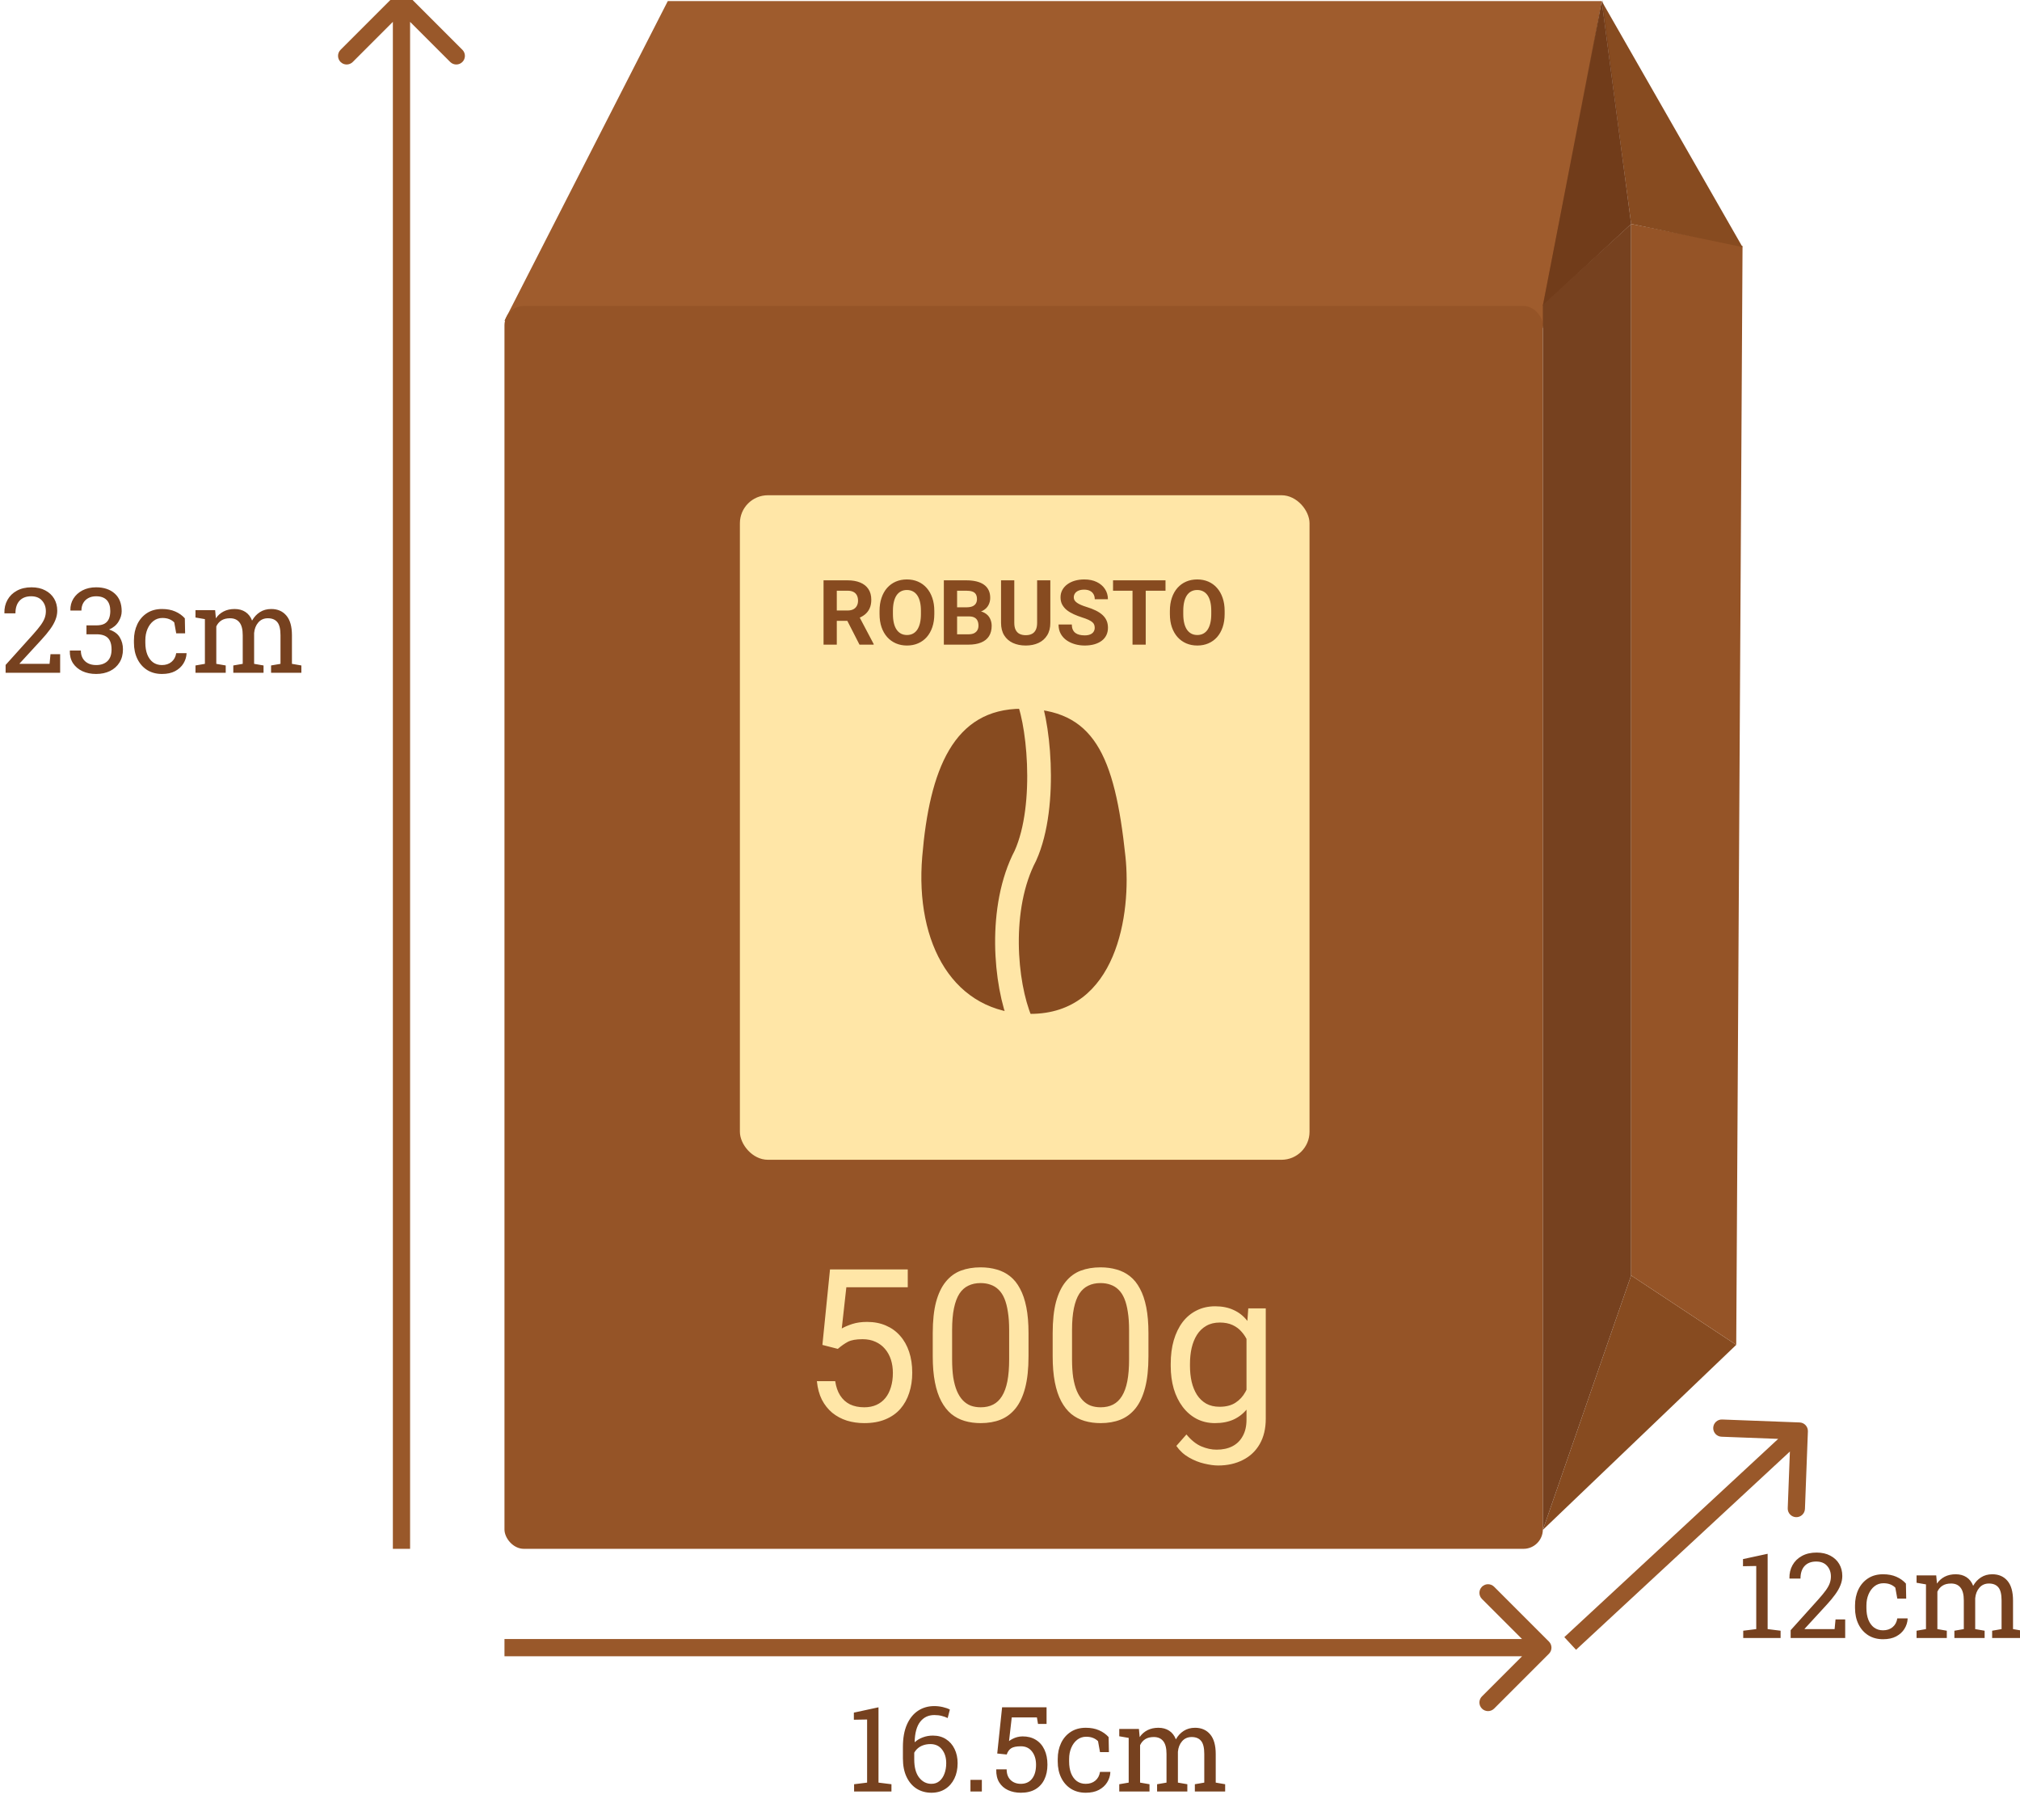 <svg width="938" height="845" viewBox="0 0 938 845" fill="none" xmlns="http://www.w3.org/2000/svg">
<g id="mid pack">
<path id="Arrow 5" d="M839.509 664.534C839.594 662.326 837.872 660.468 835.665 660.384L799.696 659.014C797.489 658.93 795.631 660.651 795.547 662.859C795.463 665.067 797.184 666.925 799.391 667.009L831.364 668.227L830.146 700.208C830.062 702.416 831.783 704.274 833.99 704.358C836.197 704.442 838.055 702.72 838.139 700.512L839.509 664.534ZM731.84 765.924L838.231 667.316L832.795 661.447L726.403 760.055L731.84 765.924Z" fill="#99582A"/>
<path id="23cm" d="M2.605 312.33V308.704L15.415 294.471C16.937 292.77 18.127 291.32 18.987 290.12C19.846 288.903 20.446 287.802 20.786 286.817C21.126 285.832 21.296 284.812 21.296 283.756C21.296 281.804 20.706 280.166 19.524 278.841C18.342 277.498 16.65 276.827 14.448 276.827C12.157 276.827 10.366 277.516 9.077 278.895C7.806 280.273 7.17 282.225 7.17 284.749H2.095L2.041 284.588C1.987 282.332 2.462 280.309 3.464 278.519C4.467 276.711 5.917 275.287 7.815 274.249C9.731 273.192 12.004 272.664 14.636 272.664C17.107 272.664 19.229 273.139 21.001 274.088C22.791 275.019 24.17 276.299 25.137 277.928C26.104 279.557 26.587 281.428 26.587 283.541C26.587 284.973 26.3 286.396 25.727 287.811C25.172 289.225 24.349 290.675 23.257 292.161C22.183 293.647 20.885 295.214 19.363 296.861L9.077 308.06L9.131 308.194H23.015L23.445 303.709H27.93V312.33H2.605ZM44.634 312.894C42.253 312.894 40.131 312.464 38.269 311.605C36.407 310.727 34.948 309.492 33.892 307.899C32.853 306.287 32.361 304.381 32.415 302.178L32.495 302.017H37.544C37.544 303.396 37.83 304.587 38.403 305.589C38.976 306.592 39.791 307.371 40.847 307.926C41.904 308.481 43.166 308.758 44.634 308.758C46.872 308.758 48.626 308.149 49.898 306.932C51.169 305.714 51.804 303.915 51.804 301.534C51.804 299.117 51.24 297.336 50.112 296.19C48.984 295.044 47.203 294.471 44.768 294.471H40.149V290.335H44.768C46.326 290.335 47.579 290.076 48.528 289.556C49.477 289.019 50.157 288.258 50.569 287.274C50.998 286.271 51.213 285.072 51.213 283.675C51.213 281.437 50.658 279.736 49.548 278.573C48.438 277.409 46.8 276.827 44.634 276.827C43.255 276.827 42.056 277.104 41.035 277.659C40.015 278.197 39.218 278.966 38.645 279.969C38.09 280.954 37.812 282.117 37.812 283.46H32.737L32.683 283.299C32.629 281.33 33.095 279.539 34.08 277.928C35.082 276.317 36.488 275.037 38.296 274.088C40.122 273.139 42.235 272.664 44.634 272.664C48.25 272.664 51.133 273.631 53.281 275.565C55.43 277.48 56.504 280.22 56.504 283.782C56.504 285.394 56.012 287.005 55.027 288.616C54.06 290.21 52.601 291.427 50.649 292.269C52.995 293.039 54.651 294.247 55.618 295.894C56.602 297.541 57.095 299.385 57.095 301.427C57.095 303.808 56.558 305.858 55.483 307.576C54.427 309.277 52.959 310.593 51.079 311.524C49.199 312.437 47.051 312.894 44.634 312.894ZM75.222 312.894C72.59 312.894 70.299 312.285 68.347 311.068C66.396 309.832 64.883 308.122 63.809 305.938C62.734 303.754 62.197 301.23 62.197 298.365V297.237C62.197 294.48 62.717 292.009 63.755 289.825C64.793 287.641 66.288 285.913 68.24 284.642C70.191 283.371 72.519 282.735 75.222 282.735C77.567 282.735 79.618 283.12 81.372 283.89C83.144 284.66 84.63 285.716 85.83 287.059L85.964 294.041H81.829L80.915 288.966C80.307 288.339 79.546 287.838 78.633 287.462C77.72 287.086 76.645 286.898 75.41 286.898C73.835 286.898 72.447 287.363 71.248 288.294C70.066 289.225 69.144 290.469 68.481 292.027C67.819 293.585 67.488 295.321 67.488 297.237V298.365C67.488 300.478 67.792 302.313 68.401 303.87C69.028 305.428 69.914 306.636 71.06 307.496C72.223 308.337 73.602 308.758 75.195 308.758C76.986 308.758 78.472 308.266 79.653 307.281C80.835 306.296 81.56 304.945 81.829 303.226H86.582L86.636 303.387C86.546 305.052 86.054 306.61 85.159 308.06C84.263 309.51 82.983 310.683 81.318 311.578C79.671 312.455 77.639 312.894 75.222 312.894ZM90.772 312.33V308.946L95.149 308.194V287.435L90.772 286.683V283.272H99.902L100.251 287.059C101.182 285.68 102.382 284.615 103.85 283.863C105.318 283.111 107.019 282.735 108.953 282.735C110.886 282.735 112.542 283.183 113.921 284.078C115.317 284.973 116.365 286.316 117.063 288.106C117.976 286.459 119.185 285.152 120.688 284.185C122.192 283.219 123.947 282.735 125.952 282.735C128.924 282.735 131.27 283.756 132.988 285.797C134.707 287.82 135.566 290.872 135.566 294.954V308.194L139.944 308.946V312.33H125.872V308.946L130.249 308.194V294.901C130.249 292.036 129.757 290.013 128.772 288.831C127.787 287.632 126.328 287.032 124.395 287.032C122.55 287.032 121.064 287.685 119.937 288.992C118.826 290.281 118.182 291.911 118.003 293.88V308.194L122.38 308.946V312.33H108.335V308.946L112.712 308.194V294.901C112.712 292.179 112.202 290.192 111.182 288.939C110.179 287.668 108.72 287.032 106.804 287.032C105.193 287.032 103.868 287.363 102.83 288.026C101.791 288.688 100.994 289.619 100.439 290.819V308.194L104.817 308.946V312.33H90.772Z" fill="#76411F"/>
<path id="12cm" d="M809.48 760.458V757.074L815.523 756.322V727.023L809.373 727.13V723.827L820.813 721.356V756.322L826.829 757.074V760.458H809.48ZM831.502 760.458V756.833L844.312 742.599C845.834 740.898 847.024 739.448 847.884 738.249C848.743 737.031 849.343 735.93 849.683 734.945C850.023 733.961 850.193 732.94 850.193 731.884C850.193 729.932 849.603 728.294 848.421 726.969C847.239 725.626 845.547 724.955 843.345 724.955C841.054 724.955 839.263 725.644 837.974 727.023C836.703 728.402 836.067 730.353 836.067 732.877H830.992L830.938 732.716C830.884 730.46 831.359 728.437 832.361 726.647C833.364 724.839 834.814 723.415 836.712 722.377C838.628 721.321 840.901 720.792 843.533 720.792C846.004 720.792 848.125 721.267 849.898 722.216C851.688 723.147 853.067 724.427 854.034 726.056C855 727.685 855.484 729.556 855.484 731.669C855.484 733.101 855.197 734.525 854.625 735.939C854.069 737.353 853.246 738.804 852.154 740.29C851.08 741.776 849.782 743.342 848.26 744.989L837.974 756.188L838.028 756.322H851.912L852.342 751.837H856.827V760.458H831.502ZM874.417 761.022C871.785 761.022 869.493 760.413 867.542 759.196C865.59 757.96 864.078 756.251 863.003 754.066C861.929 751.882 861.392 749.358 861.392 746.493V745.365C861.392 742.608 861.911 740.137 862.95 737.953C863.988 735.769 865.483 734.041 867.435 732.77C869.386 731.499 871.714 730.863 874.417 730.863C876.762 730.863 878.812 731.248 880.567 732.018C882.339 732.788 883.825 733.844 885.025 735.187L885.159 742.169H881.023L880.11 737.094C879.502 736.467 878.741 735.966 877.828 735.59C876.915 735.214 875.84 735.026 874.605 735.026C873.029 735.026 871.642 735.491 870.442 736.422C869.261 737.353 868.339 738.598 867.676 740.155C867.014 741.713 866.683 743.45 866.683 745.365V746.493C866.683 748.606 866.987 750.441 867.596 751.999C868.222 753.556 869.109 754.765 870.254 755.624C871.418 756.465 872.797 756.886 874.39 756.886C876.181 756.886 877.667 756.394 878.848 755.409C880.03 754.424 880.755 753.073 881.023 751.354H885.777L885.831 751.515C885.741 753.18 885.249 754.738 884.354 756.188C883.458 757.638 882.178 758.811 880.513 759.706C878.866 760.583 876.834 761.022 874.417 761.022ZM889.966 760.458V757.074L894.344 756.322V735.563L889.966 734.811V731.4H899.097L899.446 735.187C900.377 733.808 901.577 732.743 903.045 731.991C904.513 731.239 906.214 730.863 908.147 730.863C910.081 730.863 911.737 731.311 913.116 732.206C914.512 733.101 915.56 734.444 916.258 736.234C917.171 734.587 918.379 733.28 919.883 732.313C921.387 731.347 923.142 730.863 925.147 730.863C928.119 730.863 930.464 731.884 932.183 733.925C933.902 735.948 934.761 739 934.761 743.083V756.322L939.139 757.074V760.458H925.066V757.074L929.444 756.322V743.029C929.444 740.164 928.951 738.141 927.967 736.959C926.982 735.76 925.523 735.16 923.589 735.16C921.745 735.16 920.259 735.814 919.131 737.121C918.021 738.41 917.377 740.039 917.198 742.008V756.322L921.575 757.074V760.458H907.53V757.074L911.907 756.322V743.029C911.907 740.307 911.397 738.32 910.376 737.067C909.374 735.796 907.915 735.16 905.999 735.16C904.388 735.16 903.063 735.491 902.024 736.154C900.986 736.816 900.189 737.747 899.634 738.947V756.322L904.012 757.074V760.458H889.966Z" fill="#76411F"/>
<path id="16.5cm" d="M396.604 831.729V828.345L402.647 827.593V798.294L396.497 798.401V795.098L407.938 792.627V827.593L413.953 828.345V831.729H396.604ZM432.51 832.293C429.968 832.293 427.694 831.675 425.689 830.44C423.702 829.187 422.135 827.369 420.989 824.988C419.843 822.607 419.271 819.725 419.271 816.341V811.077C419.271 806.941 419.888 803.468 421.124 800.657C422.377 797.828 424.096 795.689 426.28 794.239C428.482 792.789 431.006 792.063 433.853 792.063C435.178 792.063 436.494 792.216 437.801 792.52C439.126 792.824 440.218 793.209 441.077 793.675L440.057 797.623C439.215 797.211 438.293 796.88 437.291 796.629C436.288 796.36 435.142 796.226 433.853 796.226C431.114 796.226 428.93 797.264 427.3 799.341C425.689 801.4 424.83 804.515 424.722 808.687L424.83 808.794C425.832 807.863 427.059 807.129 428.509 806.592C429.959 806.037 431.526 805.76 433.208 805.76C435.536 805.76 437.559 806.315 439.278 807.425C440.997 808.517 442.321 810.03 443.252 811.963C444.201 813.897 444.676 816.099 444.676 818.57C444.676 821.273 444.174 823.654 443.172 825.713C442.169 827.772 440.755 829.384 438.929 830.547C437.103 831.711 434.963 832.293 432.51 832.293ZM432.51 828.157C433.96 828.157 435.196 827.736 436.216 826.895C437.237 826.054 438.016 824.908 438.553 823.458C439.108 822.007 439.385 820.378 439.385 818.57C439.385 815.992 438.732 813.87 437.425 812.205C436.136 810.54 434.345 809.708 432.054 809.708C430.854 809.708 429.762 809.878 428.777 810.218C427.811 810.54 426.969 811.006 426.253 811.614C425.555 812.205 424.982 812.903 424.534 813.709V816.851C424.534 820.486 425.286 823.278 426.79 825.23C428.312 827.181 430.219 828.157 432.51 828.157ZM450.638 831.729V826.304H455.928V831.729H450.638ZM474.029 832.293C471.827 832.293 469.848 831.89 468.094 831.084C466.357 830.279 464.996 829.088 464.012 827.513C463.027 825.919 462.562 823.95 462.615 821.604L462.669 821.443H467.449C467.449 823.556 468.058 825.203 469.275 826.385C470.511 827.566 472.095 828.157 474.029 828.157C476.267 828.157 478.003 827.369 479.239 825.794C480.474 824.218 481.092 822.061 481.092 819.322C481.092 816.797 480.465 814.738 479.212 813.145C477.977 811.534 476.258 810.728 474.056 810.728C471.979 810.728 470.466 811.041 469.517 811.668C468.586 812.295 467.906 813.252 467.476 814.542L463.072 814.085L465.328 792.627H485.979V800.362H482.005L481.495 797.327H469.812L468.55 808.311C469.087 807.899 469.669 807.541 470.296 807.237C470.923 806.915 471.603 806.655 472.337 806.458C473.089 806.261 473.903 806.154 474.781 806.136C477.18 806.118 479.248 806.646 480.984 807.72C482.721 808.777 484.055 810.298 484.986 812.286C485.917 814.255 486.382 816.583 486.382 819.268C486.382 821.882 485.908 824.165 484.959 826.116C484.028 828.068 482.64 829.59 480.796 830.682C478.97 831.756 476.714 832.293 474.029 832.293ZM504.188 832.293C501.556 832.293 499.264 831.684 497.312 830.467C495.361 829.231 493.848 827.522 492.774 825.337C491.7 823.153 491.163 820.629 491.163 817.764V816.636C491.163 813.879 491.682 811.408 492.72 809.224C493.759 807.04 495.254 805.312 497.205 804.041C499.157 802.77 501.484 802.134 504.188 802.134C506.533 802.134 508.583 802.519 510.337 803.289C512.11 804.059 513.596 805.115 514.795 806.458L514.93 813.44H510.794L509.881 808.365C509.272 807.738 508.511 807.237 507.598 806.861C506.685 806.485 505.611 806.297 504.375 806.297C502.8 806.297 501.412 806.762 500.213 807.693C499.031 808.624 498.109 809.869 497.447 811.426C496.784 812.984 496.453 814.721 496.453 816.636V817.764C496.453 819.877 496.757 821.712 497.366 823.27C497.993 824.827 498.879 826.036 500.025 826.895C501.189 827.736 502.567 828.157 504.161 828.157C505.951 828.157 507.437 827.665 508.619 826.68C509.8 825.695 510.525 824.344 510.794 822.625H515.547L515.601 822.786C515.512 824.451 515.019 826.009 514.124 827.459C513.229 828.909 511.949 830.082 510.284 830.977C508.637 831.854 506.604 832.293 504.188 832.293ZM519.737 831.729V828.345L524.114 827.593V806.834L519.737 806.082V802.671H528.868L529.217 806.458C530.148 805.079 531.347 804.014 532.815 803.262C534.284 802.51 535.984 802.134 537.918 802.134C539.852 802.134 541.508 802.582 542.886 803.477C544.283 804.372 545.33 805.715 546.028 807.505C546.941 805.858 548.15 804.551 549.654 803.584C551.158 802.618 552.912 802.134 554.917 802.134C557.889 802.134 560.235 803.155 561.954 805.196C563.672 807.219 564.532 810.271 564.532 814.354V827.593L568.909 828.345V831.729H554.837V828.345L559.214 827.593V814.3C559.214 811.435 558.722 809.412 557.737 808.23C556.753 807.031 555.293 806.431 553.36 806.431C551.516 806.431 550.03 807.085 548.902 808.392C547.792 809.681 547.147 811.31 546.968 813.279V827.593L551.346 828.345V831.729H537.3V828.345L541.678 827.593V814.3C541.678 811.578 541.167 809.591 540.147 808.338C539.144 807.067 537.685 806.431 535.77 806.431C534.158 806.431 532.833 806.762 531.795 807.425C530.757 808.087 529.96 809.018 529.405 810.218V827.593L533.782 828.345V831.729H519.737Z" fill="#76411F"/>
<path id="Arrow 4" d="M719.261 767.771C720.823 766.208 720.823 763.676 719.261 762.114L693.805 736.658C692.243 735.096 689.711 735.096 688.148 736.658C686.586 738.22 686.586 740.753 688.148 742.315L710.776 764.942L688.148 787.57C686.586 789.132 686.586 791.664 688.148 793.226C689.711 794.789 692.243 794.789 693.805 793.226L719.261 767.771ZM234.256 768.942H716.433V760.942H234.256V768.942Z" fill="#99582A"/>
<path id="Arrow 5_2" d="M189.257 -2.34C187.695 -3.902 185.162 -3.902 183.6 -2.34L158.144 23.116C156.582 24.678 156.582 27.21 158.144 28.772C159.707 30.334 162.239 30.334 163.801 28.772L186.429 6.145L209.056 28.772C210.618 30.334 213.151 30.334 214.713 28.772C216.275 27.21 216.275 24.678 214.713 23.116L189.257 -2.34ZM190.429 719.055L190.429 0.488L182.429 0.488L182.429 719.055L190.429 719.055Z" fill="#99582A"/>
<path id="Rectangle 49" d="M310.098 0.488H743.763L716.433 152.305L234.256 148.894L310.098 0.488Z" fill="#9F5C2D"/>
<rect id="Rectangle 48" x="234.256" y="142.054" width="482.177" height="577.002" rx="9" fill="#955427"/>
<path id="Polygon 16" d="M757.427 592.135L806.231 624.353L716.433 710.269L757.427 592.135Z" fill="#874B20"/>
<path id="Polygon 17" d="M757.427 103.978V592.135L716.433 710.269V141.475L757.427 103.978Z" fill="#76411F"/>
<path id="Polygon 18" d="M809.159 114.2L806.231 624.353L757.428 592.135V103.978L809.159 114.2Z" fill="#955427"/>
<path id="Polygon 19" d="M743.763 0.488L809.159 114.717L757.428 103.977L743.763 0.488Z" fill="#874B20"/>
<path id="Polygon 20" d="M743.762 0.488L757.427 103.977L716.433 142.054L743.762 0.488Z" fill="#76411F"/>
<path id="Polygon 21" d="M744.251 0L757.427 103.977L716.433 141.566L744.251 0Z" fill="#6A3513" fill-opacity="0.39"/>
<rect id="Rectangle 50" x="343.575" y="229.922" width="264.514" height="308.515" rx="13" fill="#FFE6A7"/>
<g id="Arabica bean">
<path id="Ellipse 10" d="M522.614 397.709C525.401 424.055 518.685 470.701 478.43 470.701C442.761 470.701 424.855 438.132 428.242 397.709C431.629 357.287 442.762 329.038 474.518 329.038C507.843 329.038 517.59 350.214 522.614 397.709Z" fill="#874B20"/>
<path id="Vector 1" d="M476.156 321.582C482.127 332 486.785 373.672 476.156 397.251C463.497 421.376 466.721 456.834 473.955 474.015" stroke="#FFE6A7" stroke-width="11" stroke-linecap="round"/>
</g>
<path id="ROBUSTO" d="M382.419 269.421H393.555C395.838 269.421 397.8 269.763 399.44 270.446C401.095 271.13 402.366 272.142 403.255 273.481C404.144 274.821 404.588 276.469 404.588 278.424C404.588 280.023 404.314 281.397 403.768 282.546C403.234 283.681 402.476 284.631 401.491 285.396C400.521 286.148 399.379 286.75 398.066 287.201L396.118 288.227H386.438L386.397 283.428H393.596C394.676 283.428 395.571 283.236 396.282 282.854C396.993 282.471 397.526 281.938 397.882 281.254C398.251 280.57 398.436 279.777 398.436 278.875C398.436 277.918 398.258 277.091 397.902 276.394C397.547 275.696 397.007 275.163 396.282 274.794C395.558 274.425 394.648 274.24 393.555 274.24H388.571V299.28H382.419V269.421ZM399.112 299.28L392.304 285.971L398.805 285.93L405.695 298.993V299.28H399.112ZM433.853 283.653V285.068C433.853 287.338 433.545 289.375 432.93 291.18C432.314 292.984 431.446 294.522 430.325 295.794C429.204 297.052 427.864 298.016 426.306 298.686C424.761 299.355 423.045 299.69 421.158 299.69C419.285 299.69 417.569 299.355 416.011 298.686C414.466 298.016 413.126 297.052 411.991 295.794C410.856 294.522 409.975 292.984 409.346 291.18C408.73 289.375 408.423 287.338 408.423 285.068V283.653C408.423 281.37 408.73 279.333 409.346 277.542C409.961 275.737 410.829 274.199 411.95 272.928C413.085 271.656 414.425 270.686 415.97 270.016C417.528 269.346 419.244 269.011 421.117 269.011C423.004 269.011 424.72 269.346 426.265 270.016C427.823 270.686 429.163 271.656 430.284 272.928C431.419 274.199 432.294 275.737 432.909 277.542C433.538 279.333 433.853 281.37 433.853 283.653ZM427.639 285.068V283.612C427.639 282.026 427.495 280.632 427.208 279.429C426.921 278.226 426.497 277.214 425.937 276.394C425.376 275.573 424.692 274.958 423.886 274.548C423.079 274.124 422.156 273.912 421.117 273.912C420.078 273.912 419.155 274.124 418.349 274.548C417.556 274.958 416.879 275.573 416.318 276.394C415.771 277.214 415.354 278.226 415.067 279.429C414.78 280.632 414.637 282.026 414.637 283.612V285.068C414.637 286.641 414.78 288.035 415.067 289.252C415.354 290.455 415.778 291.474 416.339 292.308C416.899 293.128 417.583 293.75 418.39 294.174C419.196 294.598 420.119 294.81 421.158 294.81C422.197 294.81 423.12 294.598 423.927 294.174C424.733 293.75 425.41 293.128 425.957 292.308C426.504 291.474 426.921 290.455 427.208 289.252C427.495 288.035 427.639 286.641 427.639 285.068ZM449.972 286.176H442.302L442.261 281.951H448.7C449.835 281.951 450.765 281.808 451.489 281.521C452.214 281.22 452.754 280.789 453.109 280.229C453.479 279.654 453.663 278.957 453.663 278.137C453.663 277.207 453.485 276.455 453.13 275.881C452.788 275.307 452.248 274.89 451.51 274.63C450.785 274.37 449.849 274.24 448.7 274.24H444.435V299.28H438.282V269.421H448.7C450.437 269.421 451.988 269.585 453.355 269.913C454.736 270.241 455.905 270.74 456.862 271.41C457.819 272.08 458.551 272.928 459.057 273.953C459.562 274.965 459.815 276.168 459.815 277.562C459.815 278.793 459.535 279.928 458.975 280.967C458.428 282.006 457.56 282.854 456.37 283.51C455.194 284.166 453.656 284.528 451.756 284.597L449.972 286.176ZM449.705 299.28H440.62L443.02 294.481H449.705C450.785 294.481 451.667 294.311 452.351 293.969C453.034 293.613 453.54 293.135 453.868 292.533C454.196 291.932 454.36 291.241 454.36 290.462C454.36 289.587 454.21 288.828 453.909 288.186C453.622 287.543 453.157 287.051 452.515 286.709C451.872 286.354 451.024 286.176 449.972 286.176H444.045L444.086 281.951H451.469L452.884 283.612C454.702 283.585 456.165 283.906 457.272 284.576C458.394 285.232 459.207 286.087 459.713 287.14C460.232 288.192 460.492 289.32 460.492 290.523C460.492 292.438 460.075 294.051 459.241 295.363C458.407 296.662 457.184 297.64 455.57 298.296C453.971 298.952 452.016 299.28 449.705 299.28ZM481.595 269.421H487.727V289.149C487.727 291.446 487.234 293.381 486.25 294.953C485.279 296.525 483.933 297.708 482.21 298.501C480.501 299.294 478.532 299.69 476.304 299.69C474.075 299.69 472.093 299.294 470.356 298.501C468.634 297.708 467.28 296.525 466.296 294.953C465.325 293.381 464.84 291.446 464.84 289.149V269.421H470.992V289.149C470.992 290.489 471.204 291.583 471.628 292.431C472.052 293.278 472.66 293.9 473.453 294.297C474.26 294.693 475.21 294.892 476.304 294.892C477.425 294.892 478.375 294.693 479.154 294.297C479.947 293.9 480.549 293.278 480.959 292.431C481.383 291.583 481.595 290.489 481.595 289.149V269.421ZM508.337 291.467C508.337 290.934 508.255 290.455 508.091 290.031C507.94 289.594 507.653 289.197 507.229 288.842C506.806 288.473 506.211 288.11 505.445 287.755C504.68 287.399 503.688 287.03 502.472 286.647C501.118 286.21 499.833 285.718 498.616 285.171C497.413 284.624 496.347 283.988 495.417 283.264C494.501 282.525 493.776 281.671 493.243 280.7C492.724 279.729 492.464 278.602 492.464 277.316C492.464 276.072 492.737 274.944 493.284 273.933C493.831 272.907 494.597 272.032 495.581 271.308C496.565 270.569 497.728 270.002 499.067 269.605C500.421 269.209 501.904 269.011 503.518 269.011C505.719 269.011 507.64 269.407 509.28 270.2C510.921 270.993 512.192 272.08 513.095 273.461C514.011 274.842 514.469 276.421 514.469 278.198H508.357C508.357 277.323 508.173 276.558 507.804 275.901C507.448 275.231 506.901 274.705 506.163 274.322C505.438 273.939 504.522 273.748 503.415 273.748C502.349 273.748 501.46 273.912 500.749 274.24C500.038 274.555 499.505 274.985 499.149 275.532C498.794 276.065 498.616 276.667 498.616 277.337C498.616 277.843 498.739 278.301 498.985 278.711C499.245 279.121 499.628 279.504 500.134 279.859C500.64 280.215 501.262 280.55 502 280.864C502.738 281.179 503.593 281.486 504.563 281.787C506.19 282.279 507.619 282.833 508.85 283.448C510.094 284.063 511.133 284.754 511.967 285.52C512.801 286.285 513.43 287.153 513.854 288.124C514.277 289.095 514.489 290.195 514.489 291.426C514.489 292.725 514.236 293.887 513.73 294.912C513.225 295.938 512.493 296.806 511.536 297.517C510.579 298.228 509.438 298.768 508.111 299.137C506.785 299.506 505.302 299.69 503.661 299.69C502.185 299.69 500.729 299.499 499.293 299.116C497.857 298.72 496.552 298.125 495.376 297.332C494.214 296.539 493.284 295.527 492.587 294.297C491.89 293.066 491.541 291.61 491.541 289.929H497.714C497.714 290.858 497.857 291.645 498.145 292.287C498.432 292.93 498.835 293.449 499.354 293.846C499.888 294.242 500.517 294.529 501.241 294.707C501.979 294.885 502.786 294.974 503.661 294.974C504.728 294.974 505.603 294.823 506.286 294.522C506.983 294.222 507.496 293.805 507.824 293.271C508.166 292.738 508.337 292.137 508.337 291.467ZM532.023 269.421V299.28H525.892V269.421H532.023ZM541.211 269.421V274.24H516.848V269.421H541.211ZM568.671 283.653V285.068C568.671 287.338 568.363 289.375 567.748 291.18C567.133 292.984 566.265 294.522 565.144 295.794C564.022 297.052 562.683 298.016 561.124 298.686C559.579 299.355 557.863 299.69 555.977 299.69C554.104 299.69 552.388 299.355 550.829 298.686C549.284 298.016 547.944 297.052 546.81 295.794C545.675 294.522 544.793 292.984 544.164 291.18C543.549 289.375 543.241 287.338 543.241 285.068V283.653C543.241 281.37 543.549 279.333 544.164 277.542C544.779 275.737 545.647 274.199 546.769 272.928C547.903 271.656 549.243 270.686 550.788 270.016C552.347 269.346 554.062 269.011 555.936 269.011C557.822 269.011 559.538 269.346 561.083 270.016C562.642 270.686 563.981 271.656 565.103 272.928C566.237 274.199 567.112 275.737 567.728 277.542C568.356 279.333 568.671 281.37 568.671 283.653ZM562.457 285.068V283.612C562.457 282.026 562.313 280.632 562.026 279.429C561.739 278.226 561.315 277.214 560.755 276.394C560.194 275.573 559.511 274.958 558.704 274.548C557.897 274.124 556.975 273.912 555.936 273.912C554.896 273.912 553.974 274.124 553.167 274.548C552.374 274.958 551.697 275.573 551.137 276.394C550.59 277.214 550.173 278.226 549.886 279.429C549.599 280.632 549.455 282.026 549.455 283.612V285.068C549.455 286.641 549.599 288.035 549.886 289.252C550.173 290.455 550.597 291.474 551.157 292.308C551.718 293.128 552.401 293.75 553.208 294.174C554.015 294.598 554.938 294.81 555.977 294.81C557.016 294.81 557.938 294.598 558.745 294.174C559.552 293.75 560.229 293.128 560.775 292.308C561.322 291.474 561.739 290.455 562.026 289.252C562.313 288.035 562.457 286.641 562.457 285.068Z" fill="#874B20"/>
<path id="500g" d="M389.042 626.227L381.888 624.39L385.417 589.344H421.526V597.61H393.006L390.879 616.753C392.168 616.011 393.795 615.319 395.761 614.674C397.759 614.03 400.047 613.707 402.625 613.707C405.88 613.707 408.797 614.271 411.375 615.399C413.953 616.495 416.145 618.074 417.949 620.136C419.786 622.199 421.188 624.68 422.155 627.581C423.122 630.481 423.605 633.72 423.605 637.297C423.605 640.681 423.138 643.791 422.203 646.627C421.301 649.463 419.931 651.944 418.094 654.071C416.257 656.166 413.937 657.793 411.133 658.953C408.362 660.114 405.091 660.694 401.32 660.694C398.484 660.694 395.793 660.307 393.248 659.533C390.734 658.728 388.478 657.519 386.48 655.908C384.514 654.264 382.903 652.234 381.646 649.817C380.421 647.368 379.648 644.5 379.326 641.213H387.833C388.22 643.855 388.994 646.079 390.154 647.884C391.314 649.688 392.829 651.058 394.698 651.992C396.599 652.895 398.807 653.346 401.32 653.346C403.447 653.346 405.333 652.975 406.976 652.234C408.62 651.493 410.005 650.429 411.133 649.044C412.261 647.658 413.115 645.982 413.695 644.016C414.308 642.051 414.614 639.843 414.614 637.394C414.614 635.17 414.308 633.108 413.695 631.206C413.083 629.305 412.165 627.645 410.94 626.227C409.748 624.809 408.281 623.714 406.541 622.94C404.801 622.135 402.803 621.732 400.547 621.732C397.55 621.732 395.278 622.135 393.731 622.94C392.216 623.746 390.653 624.842 389.042 626.227ZM477.601 618.928V629.659C477.601 635.428 477.085 640.294 476.054 644.258C475.022 648.222 473.54 651.412 471.606 653.829C469.673 656.246 467.336 658.003 464.597 659.098C461.89 660.162 458.829 660.694 455.413 660.694C452.706 660.694 450.208 660.355 447.92 659.678C445.632 659.002 443.569 657.922 441.732 656.44C439.928 654.925 438.381 652.959 437.092 650.542C435.803 648.125 434.82 645.193 434.143 641.744C433.466 638.296 433.128 634.268 433.128 629.659V618.928C433.128 613.159 433.644 608.325 434.675 604.426C435.738 600.527 437.237 597.401 439.17 595.048C441.104 592.663 443.424 590.955 446.131 589.924C448.871 588.893 451.932 588.377 455.316 588.377C458.055 588.377 460.569 588.716 462.857 589.392C465.177 590.037 467.24 591.084 469.044 592.534C470.849 593.952 472.38 595.854 473.637 598.239C474.926 600.591 475.909 603.475 476.585 606.891C477.262 610.307 477.601 614.32 477.601 618.928ZM468.609 631.11V617.429C468.609 614.271 468.416 611.5 468.029 609.115C467.675 606.698 467.143 604.635 466.434 602.927C465.725 601.219 464.823 599.834 463.727 598.77C462.664 597.707 461.423 596.933 460.005 596.45C458.619 595.934 457.056 595.677 455.316 595.677C453.189 595.677 451.304 596.079 449.66 596.885C448.017 597.658 446.631 598.899 445.503 600.607C444.407 602.315 443.569 604.555 442.989 607.326C442.409 610.098 442.119 613.466 442.119 617.429V631.11C442.119 634.268 442.296 637.055 442.651 639.472C443.038 641.889 443.602 643.984 444.343 645.757C445.084 647.497 445.986 648.931 447.05 650.059C448.113 651.187 449.338 652.025 450.724 652.573C452.142 653.088 453.705 653.346 455.413 653.346C457.604 653.346 459.521 652.927 461.165 652.089C462.809 651.251 464.178 649.946 465.274 648.174C466.402 646.369 467.24 644.065 467.788 641.261C468.335 638.425 468.609 635.041 468.609 631.11ZM533.288 618.928V629.659C533.288 635.428 532.772 640.294 531.741 644.258C530.71 648.222 529.228 651.412 527.294 653.829C525.36 656.246 523.024 658.003 520.285 659.098C517.578 660.162 514.516 660.694 511.1 660.694C508.393 660.694 505.896 660.355 503.607 659.678C501.319 659.002 499.257 657.922 497.42 656.44C495.615 654.925 494.068 652.959 492.779 650.542C491.49 648.125 490.507 645.193 489.831 641.744C489.154 638.296 488.815 634.268 488.815 629.659V618.928C488.815 613.159 489.331 608.325 490.362 604.426C491.426 600.527 492.924 597.401 494.858 595.048C496.792 592.663 499.112 590.955 501.819 589.924C504.558 588.893 507.62 588.377 511.003 588.377C513.743 588.377 516.256 588.716 518.544 589.392C520.865 590.037 522.927 591.084 524.732 592.534C526.537 593.952 528.067 595.854 529.324 598.239C530.613 600.591 531.596 603.475 532.273 606.891C532.95 610.307 533.288 614.32 533.288 618.928ZM524.297 631.11V617.429C524.297 614.271 524.104 611.5 523.717 609.115C523.362 606.698 522.831 604.635 522.122 602.927C521.413 601.219 520.51 599.834 519.415 598.77C518.351 597.707 517.11 596.933 515.692 596.45C514.307 595.934 512.744 595.677 511.003 595.677C508.876 595.677 506.991 596.079 505.348 596.885C503.704 597.658 502.318 598.899 501.19 600.607C500.095 602.315 499.257 604.555 498.677 607.326C498.097 610.098 497.807 613.466 497.807 617.429V631.11C497.807 634.268 497.984 637.055 498.338 639.472C498.725 641.889 499.289 643.984 500.03 645.757C500.771 647.497 501.674 648.931 502.737 650.059C503.801 651.187 505.025 652.025 506.411 652.573C507.829 653.088 509.392 653.346 511.1 653.346C513.292 653.346 515.209 652.927 516.853 652.089C518.496 651.251 519.866 649.946 520.961 648.174C522.089 646.369 522.927 644.065 523.475 641.261C524.023 638.425 524.297 635.041 524.297 631.11ZM579.646 607.423H587.767V658.615C587.767 663.223 586.833 667.155 584.963 670.41C583.094 673.665 580.484 676.13 577.132 677.806C573.813 679.514 569.978 680.368 565.627 680.368C563.823 680.368 561.696 680.078 559.247 679.498C556.83 678.95 554.445 677.999 552.092 676.646C549.772 675.324 547.822 673.536 546.243 671.28L550.932 665.963C553.124 668.605 555.412 670.442 557.796 671.473C560.213 672.505 562.598 673.02 564.951 673.02C567.787 673.02 570.236 672.489 572.298 671.425C574.361 670.362 575.956 668.782 577.084 666.688C578.244 664.625 578.824 662.079 578.824 659.05V618.928L579.646 607.423ZM543.633 634.155V633.14C543.633 629.144 544.1 625.518 545.035 622.263C546.001 618.976 547.371 616.156 549.144 613.804C550.948 611.451 553.124 609.647 555.669 608.39C558.215 607.101 561.083 606.456 564.274 606.456C567.561 606.456 570.429 607.036 572.878 608.197C575.36 609.324 577.455 610.984 579.163 613.176C580.903 615.335 582.272 617.945 583.271 621.007C584.271 624.068 584.963 627.532 585.35 631.4V635.847C584.996 639.682 584.303 643.13 583.271 646.192C582.272 649.253 580.903 651.864 579.163 654.023C577.455 656.182 575.36 657.842 572.878 659.002C570.397 660.13 567.497 660.694 564.177 660.694C561.051 660.694 558.215 660.033 555.669 658.712C553.156 657.39 550.997 655.537 549.192 653.153C547.387 650.768 546.001 647.964 545.035 644.741C544.1 641.487 543.633 637.958 543.633 634.155ZM552.576 633.14V634.155C552.576 636.765 552.833 639.215 553.349 641.503C553.897 643.791 554.719 645.805 555.814 647.545C556.942 649.285 558.376 650.655 560.117 651.654C561.857 652.621 563.936 653.104 566.353 653.104C569.317 653.104 571.767 652.476 573.7 651.219C575.634 649.962 577.165 648.302 578.292 646.24C579.453 644.177 580.355 641.938 581 639.521V627.871C580.645 626.098 580.097 624.39 579.356 622.747C578.647 621.071 577.712 619.589 576.552 618.3C575.424 616.978 574.022 615.931 572.347 615.157C570.671 614.384 568.705 613.997 566.449 613.997C564 613.997 561.889 614.513 560.117 615.544C558.376 616.543 556.942 617.929 555.814 619.701C554.719 621.442 553.897 623.472 553.349 625.792C552.833 628.08 552.576 630.53 552.576 633.14Z" fill="#FFE6A7"/>
</g>
</svg>
